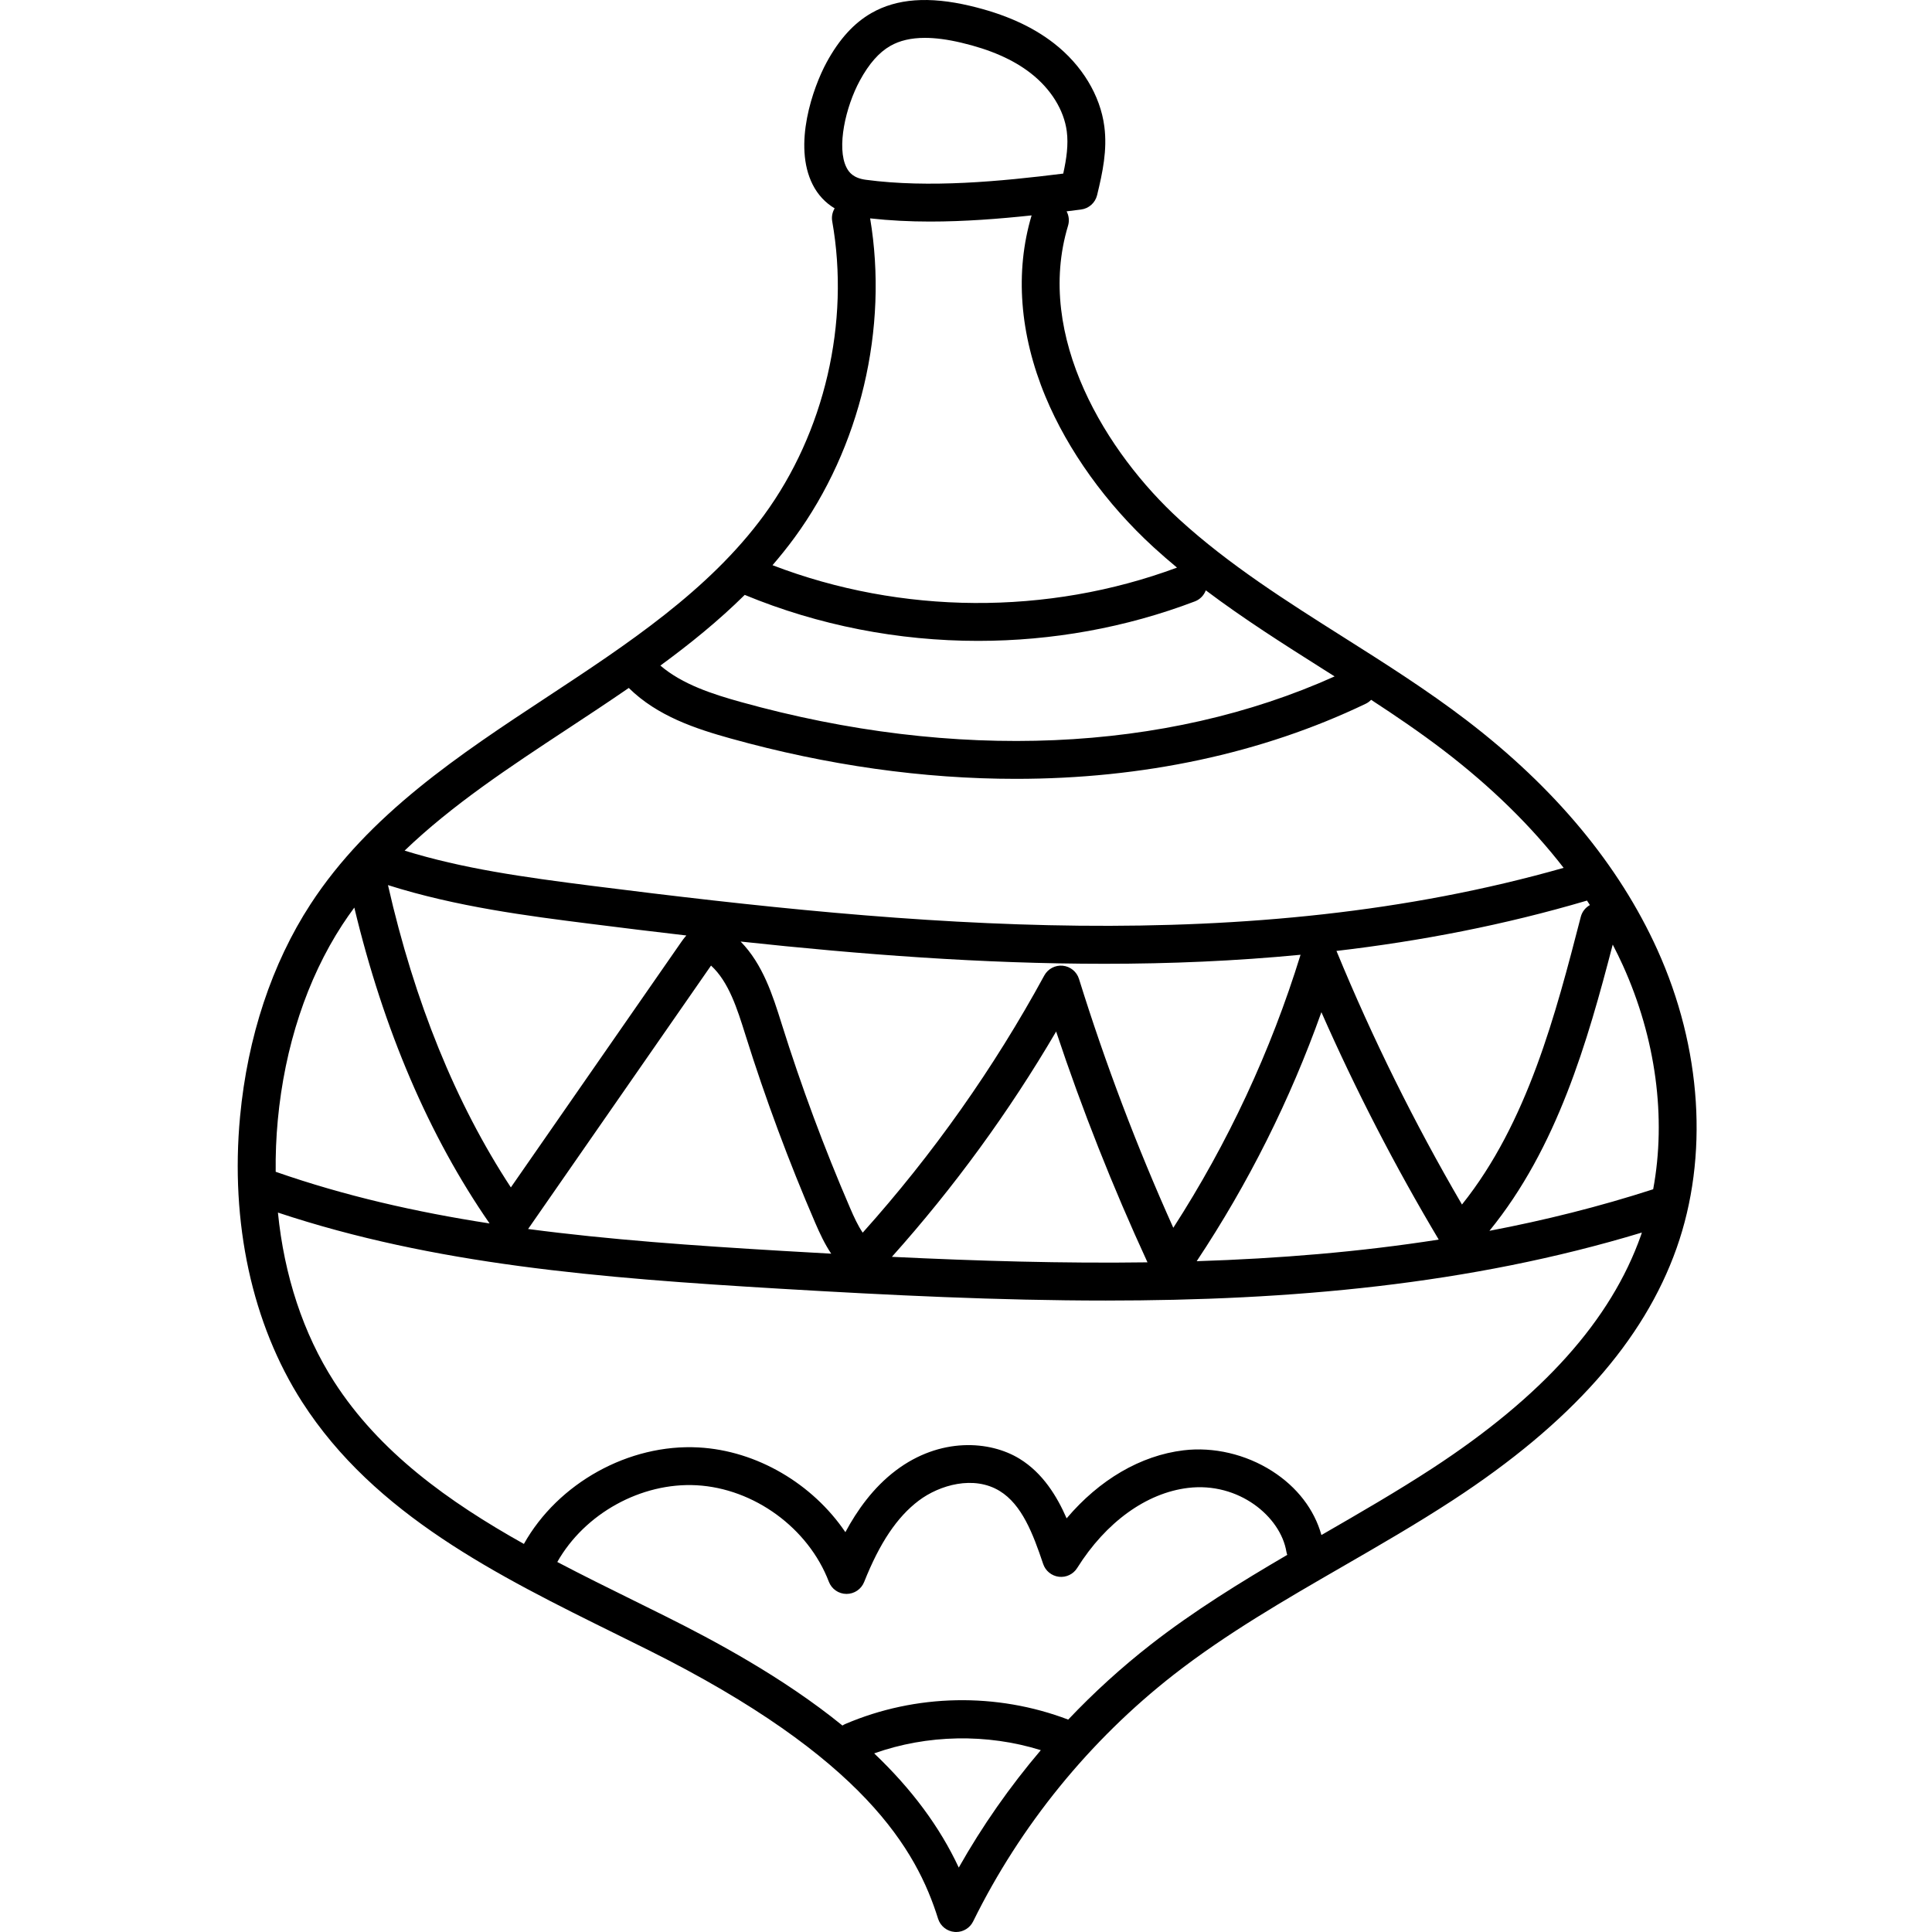 <svg height="512pt" viewBox="-63 0 512 512.001" width="512pt" xmlns="http://www.w3.org/2000/svg"><path d="m376.215 251.68c-10.168-22.457-27.164-42.902-50.52-60.773-10.465-8.008-21.723-15.129-32.613-22.016-14.965-9.461-30.438-19.246-43.543-31.227-19.16-17.52-38.383-48.414-29.5-77.832.402-1.328.227-2.691-.379-3.824 1.289-.16 2.578-.32 3.84-.484 2.059-.262 3.742-1.77 4.238-3.785 1.477-6.055 2.738-12.004 1.922-18.234-1.07-8.223-5.926-16.242-13.316-22-5.828-4.543-13.129-7.805-22.316-9.969-10.836-2.555-19.371-1.926-26.09 1.922-4.656 2.668-8.543 6.941-11.875 13.07-3.605 6.625-9.012 21.922-3.68 32.418 1.367 2.691 3.344 4.785 5.809 6.273-.594 1-.863 2.191-.645 3.426 4.754 26.809-2.008 55.93-18.09 77.895-14.602 19.945-36.32 34.246-57.324 48.078-23.266 15.32-47.324 31.16-62.855 55.027-10.223 15.707-16.672 35.156-18.656 56.242-2.645 28.152 3.199 55.02 16.453 75.66 19.207 29.906 51.863 46.027 83.445 61.621 2.789 1.375 5.566 2.746 8.324 4.125 57.215 28.543 71.074 53.039 76.758 71.188.613 1.961 2.359 3.348 4.406 3.504.129.012.258.016.387.016 1.898 0 3.652-1.078 4.5-2.801 12.5-25.398 30.902-48.027 53.219-65.438 13.875-10.824 29.543-19.867 44.695-28.613 9.676-5.586 19.684-11.363 29.238-17.602 31.195-20.359 50.582-42.207 59.277-66.793 8.551-24.195 6.691-53.016-5.109-79.074zm-1.105 63.488c-14.254 4.609-28.727 8.219-43.395 11.012 17.992-22.066 25.992-50.172 32.676-75.859.938 1.824 1.844 3.652 2.68 5.5 8.793 19.418 11.547 40.422 8.039 59.348zm-282.168-70.414c8.602 1.09 17.258 2.152 25.953 3.16-.621.68-1.078 1.336-1.383 1.773l-45.129 64.988c-14.598-22.246-25.527-49.152-32.566-80.113 18.078 5.75 37.422 8.207 53.125 10.191zm265.402-4.906c-1.156.645-2.062 1.734-2.418 3.117-6.637 25.676-14.09 54.516-31.488 76.25-12.57-21.527-23.723-44.055-33.199-67.066-.02-.051-.051-.094-.074-.141 22.355-2.613 44.543-6.887 66.402-13.344.258.395.523.785.777 1.184zm-196.07 80.266c-6.844-15.852-12.934-32.238-18.102-48.707l-.066-.211c-2.316-7.379-4.922-15.637-10.836-21.676 31.832 3.426 64.129 5.895 96.41 5.895 17.359 0 34.711-.73 51.98-2.391-7.902 25.586-19.23 49.883-33.723 72.352-9.633-21.418-18.027-43.562-24.992-65.945-.602-1.926-2.293-3.305-4.301-3.504-2.004-.203-3.938.824-4.902 2.594-13.332 24.492-29.508 47.395-48.117 68.148-1.273-1.867-2.324-4.164-3.352-6.555zm-36.844-64.227c4.695 4.293 6.93 11.418 9.098 18.316l.066.211c5.27 16.797 11.48 33.508 18.461 49.68 1.199 2.777 2.508 5.598 4.227 8.145-4.273-.234-8.555-.48-12.844-.734-23.562-1.398-45.965-2.961-67.484-5.809zm91.457 17.477c6.918 20.793 15.047 41.301 24.207 61.168-22.309.312-44.914-.355-67.738-1.457 16.457-18.391 31.055-38.414 43.531-59.711zm70.297-5.125c9.109 20.68 19.543 40.887 31.094 60.266-21.031 3.289-42.434 5.027-64.141 5.727 13.684-20.598 24.762-42.727 33.047-65.992zm-122.305-246.91c2.422-4.445 5.055-7.441 8.051-9.156 2.484-1.426 5.523-2.137 9.184-2.137 2.828 0 6.023.426 9.613 1.273 7.746 1.824 13.785 4.477 18.449 8.113 5.324 4.148 8.797 9.754 9.531 15.383.461 3.543-.066 7.227-.938 11.199-16.727 2.086-35.512 3.875-52.309 1.641-3.309-.441-4.477-1.969-5.129-3.25-2.684-5.285-.25-16.086 3.547-23.066zm2.715 36.543c5.203.578 10.52.844 15.875.844 9.039 0 18.156-.699 26.918-1.633-4.457 14.906-3.191 31.504 3.672 48.02 5.934 14.273 16.129 28.469 28.707 39.969 2.008 1.836 4.066 3.613 6.152 5.348-34.32 12.742-73.043 12.477-107.195-.637 2.027-2.352 3.98-4.781 5.832-7.309 17.473-23.867 24.926-55.418 20.039-84.602zm-33.234 99.781c19.598 8.109 40.719 12.188 61.855 12.188 19.551 0 39.109-3.484 57.445-10.469 1.398-.531 2.398-1.629 2.891-2.926 10.082 7.594 20.742 14.34 31.164 20.934.984.621 1.977 1.25 2.969 1.875-44.859 20.184-100.559 22.609-157.422 6.766-7.289-2.035-15.398-4.613-21.258-9.637 7.867-5.758 15.445-11.898 22.355-18.73zm-46.707 35.352c5.32-3.504 10.684-7.039 15.98-10.691 7.598 7.504 17.844 10.84 26.938 13.375 25.684 7.16 51.168 10.715 75.645 10.715 33.535 0 65.164-6.68 92.742-19.918.547-.262 1.008-.621 1.406-1.027 6.566 4.277 13.078 8.711 19.234 13.422 12.609 9.648 23.223 20.051 31.781 31.109-83.656 23.812-172.867 15.469-257.18 4.805-18.797-2.379-34.645-4.629-49.973-9.371 12.598-12.102 27.715-22.074 43.426-32.418zm-59.965 52.117c1.027-1.574 2.102-3.105 3.207-4.605 7.777 32.453 19.82 60.562 35.848 83.711-19.535-3.023-38.359-7.297-56.684-13.691-.051-4.512.125-9.09.559-13.707 1.828-19.48 7.734-37.359 17.07-51.707zm163.395 249.805c-5.035-10.781-12.457-20.785-22.418-30.262 14.031-5.004 29.922-5.293 44.16-.852-8.211 9.66-15.516 20.09-21.742 31.113zm50.855-59.082c-7.758 6.055-15.066 12.707-21.852 19.867-18.988-7.223-40.371-6.84-59.086 1.168-.266.113-.508.258-.742.406-15.793-12.836-34.227-22.637-46.934-28.977-2.77-1.383-5.559-2.762-8.359-4.145-6.762-3.336-13.574-6.699-20.277-10.219 7.246-12.82 22.207-21.133 36.906-20.336 15.207.824 29.625 11.34 35.059 25.57.738 1.93 2.586 3.215 4.652 3.227h.035c2.055 0 3.902-1.25 4.664-3.16 4.129-10.371 8.723-17.219 14.453-21.551 5.543-4.188 14.633-6.773 21.492-2.551 5.84 3.594 8.773 11.191 11.5 19.324.617 1.84 2.242 3.16 4.168 3.391 1.926.23 3.816-.676 4.844-2.32 7.621-12.156 18.332-19.895 29.391-21.227 13.43-1.617 24.516 7.613 26.055 16.914.047.289.133.562.227.832-12.352 7.227-24.758 14.863-36.195 23.785zm74.625-46.703c-9.328 6.086-19.215 11.793-28.773 17.312-.199.113-.402.23-.602.344-1.891-6.781-6.453-12.73-13.082-16.961-6.965-4.445-15.512-6.449-23.457-5.488-11.398 1.371-22.332 7.809-30.984 18.031-2.57-5.887-6.324-12.012-12.453-15.781-7.875-4.848-21.074-5.773-32.805 3.09-6.012 4.543-10.277 10.59-13.375 16.352-8.668-12.801-23.457-21.613-38.895-22.453-18.484-1.012-37.262 9.445-46.301 25.57-20.004-11.199-38.309-24.34-50.316-43.031-8.16-12.711-13.211-28.109-14.867-44.781 41.457 13.773 84.957 17.32 133.191 20.184 29.051 1.723 57.82 3.129 86.184 3.129 48.793 0 96.379-4.168 142.082-18.02-.09.254-.16.516-.25.77-7.934 22.43-26.02 42.625-55.297 61.734zm0 0"/></svg>